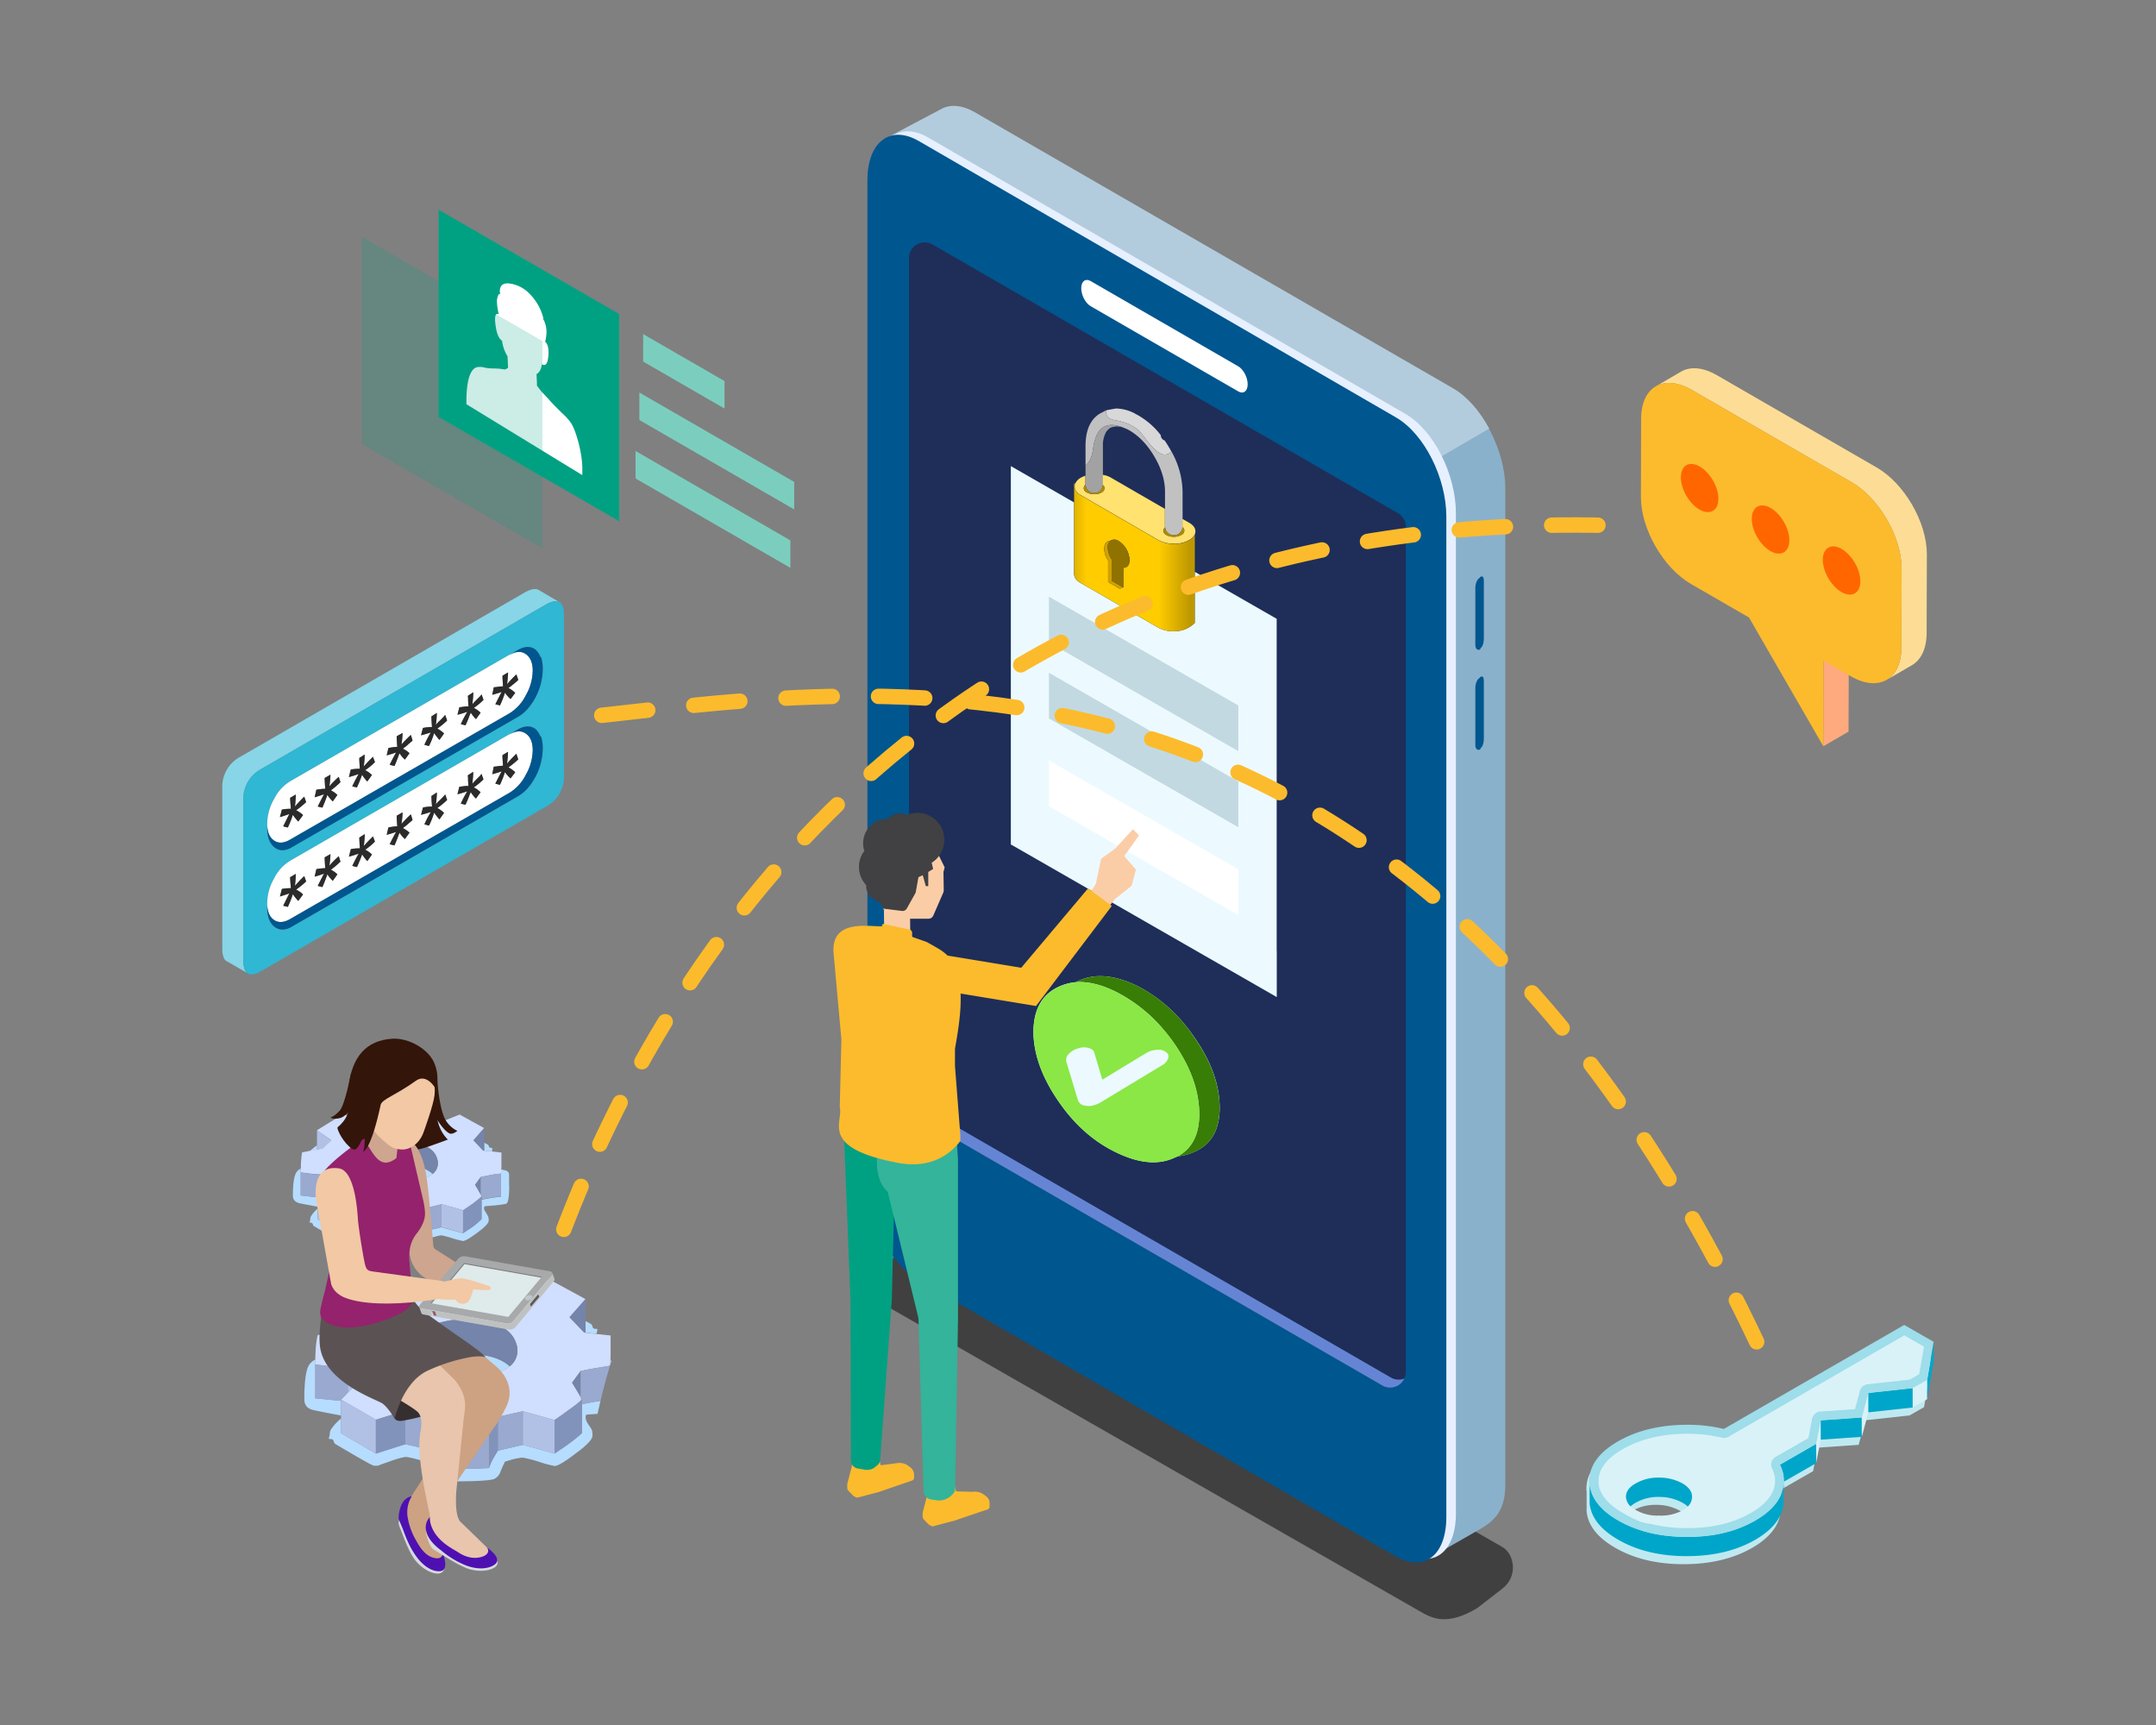 <svg xmlns="http://www.w3.org/2000/svg" xmlns:xlink="http://www.w3.org/1999/xlink" viewBox="0 0 1000 800"><rect x="0" y="0" width="1000" height="800" fill="#808080" stroke="none"/><defs><style>.cls-1{isolation:isolate;}.cls-2{opacity:0.5;mix-blend-mode:multiply;}.cls-12,.cls-3{fill:#00a182;}.cls-4{fill:#8ab1cb;}.cls-5{fill:#b2ccdd;}.cls-6{fill:#e6f0ff;}.cls-41,.cls-7{fill:#00568f;}.cls-8{fill:#1e2e59;}.cls-16,.cls-9{fill:#fff;}.cls-10{fill:#6585d4;}.cls-11{fill:#7bcebe;}.cls-12{opacity:0.2;}.cls-13{fill:#ecfaff;}.cls-13,.cls-14,.cls-15,.cls-16,.cls-17,.cls-18,.cls-19,.cls-20,.cls-21,.cls-22,.cls-23,.cls-24,.cls-25,.cls-31,.cls-32,.cls-33,.cls-34,.cls-35,.cls-39,.cls-40,.cls-41,.cls-42,.cls-43,.cls-44,.cls-45,.cls-46,.cls-47,.cls-48{fill-rule:evenodd;}.cls-14{fill:#387d06;}.cls-15{fill:#8ae745;}.cls-17{fill:#c3d9e1;}.cls-18{fill:#d8d8d8;}.cls-19{fill:#c2c1c1;}.cls-20{fill:#a2a2a2;}.cls-21{fill:#ffe270;}.cls-22{fill:url(#linear-gradient);}.cls-23{fill:#b08c00;}.cls-24{fill:#d1a000;}.cls-25{fill:#8f7200;}.cls-26{fill:#fbcda6;}.cls-27{fill:#fcbb2c;}.cls-28{fill:#55758e;}.cls-29{fill:#33b49b;}.cls-30{fill:#414042;}.cls-31{fill:#bfe9f1;}.cls-32{fill:#0b2f96;}.cls-33{fill:#d9f2f7;}.cls-34{fill:#00a6c9;}.cls-35{fill:#9eddea;}.cls-36{fill:#ffa97e;}.cls-37{fill:#fddd95;}.cls-38{fill:#f60;}.cls-39{fill:#87d5e6;}.cls-40{fill:#2fb7d3;}.cls-42{fill:#2b2b2b;}.cls-43{fill:#b6dcff;}.cls-44{fill:#d0deff;}.cls-45{fill:#7484aa;}.cls-46{fill:#99a9d0;}.cls-47{fill:#8293bb;}.cls-48{fill:#b1c1e6;}.cls-49{fill:#33150a;}.cls-50{fill:#352f2f;}.cls-51{fill:#cca283;}.cls-52{fill:#d4dbdd;}.cls-53{fill:#4f10b2;}.cls-54{fill:#e8c5ac;}.cls-55{fill:#5b5353;}.cls-56{fill:#cea58e;}.cls-57{fill:#95226c;}.cls-58{fill:#f2c8a5;}.cls-59{fill:#7a7a7a;}.cls-60{fill:#868787;}.cls-61{fill:#6d6d6d;}.cls-62{fill:#dfeaea;}.cls-63{fill:#a7a9aa;}.cls-64{fill:#bfc1c1;}.cls-65{fill:#d1d1d1;}.cls-66{fill:#c1c7c8;}.cls-67{fill:#4f4f4f;}.cls-68{fill:#5b5b5b;}.cls-69{fill:#505151;}.cls-70{fill:#5e6060;}.cls-71{fill:#e5e5e5;}.cls-72{fill:#d64355;}.cls-73{fill:none;stroke:#fcbb2c;stroke-linecap:round;stroke-miterlimit:10;stroke-width:7.15px;stroke-dasharray:21.46 21.46;}</style><linearGradient id="linear-gradient" x1="3816.13" y1="258.44" x2="3872.11" y2="258.44" gradientTransform="matrix(-1, 0, 0, 1, 4370.41, 0)" gradientUnits="userSpaceOnUse"><stop offset="0.04" stop-color="#be9800"/><stop offset="0.3" stop-color="#fc0"/><stop offset="0.9" stop-color="#fc0"/><stop offset="1" stop-color="#e0b300"/></linearGradient></defs><title>1. Authentication</title><g class="cls-1"><g id="txt"><path class="cls-2" d="M658.36,747.15,406.8,603.2c-5.68-3.29-4.34-10.61,3-16.27l11.79-9.12c7.33-5.67,18-7.62,23.66-4.33L696.79,717.43c5.69,3.28,7.39,13.64.06,19.31l-11.79,9.12C670.84,754.29,664,750.43,658.36,747.15Z"/><polygon class="cls-3" points="287.2 241.72 203.45 193.37 203.45 97.27 287.2 145.62 287.2 241.72"/><path class="cls-4" d="M664.72,721.61l-212.6-141c-13.3-7.67-24.08-28.27-24.08-46V70.6c0-17.73,10.78-25.88,24.08-18.2l222,128.16c13.3,7.67,24.08,28.27,24.08,46V688.38c0,11.67-4.37,16.53-11.71,20.77Z"/><path class="cls-5" d="M541.76,285.71S427.94,551.89,427.94,534.17L409.25,65l27.9-14.74c4.09-1.93,9.26-1.51,14.87,1.73L674,180.1c6.49,3.75,12.38,10.58,16.71,18.65Z"/><path class="cls-6" d="M651.73,720.11,430.3,592c-13.29-7.67-23.53-28.27-23.53-46v-464c0-17.73,10.5-25.88,23.8-18.2l221.3,128.16c13.3,7.67,23.41,28.27,23.41,46v464C675.28,719.64,665,727.78,651.73,720.11Z"/><path class="cls-7" d="M647.29,721.75,425.86,593.6c-13.29-7.68-23.53-28.27-23.53-46v-464c0-17.73,10.5-25.88,23.8-18.21l221.3,128.16c13.3,7.68,23.41,28.27,23.41,46v464C670.84,721.28,660.59,729.43,647.29,721.75Z"/><path class="cls-7" d="M684.29,272.66v26.5c0,1.85,1.1,2.7,2.49,1.9l-.33-.22c1.38-.8,1.79-3,1.79-4.81v-26.5c0-1.85-.43-2.7-1.81-1.9v.22C685,268.65,684.29,270.81,684.29,272.66Z"/><path class="cls-7" d="M684.29,319.06v26.5c0,1.84,1.1,2.7,2.49,1.9l-.33-.23c1.38-.79,1.79-3,1.79-4.8V315.92c0-1.84-.43-2.7-1.81-1.9v.23C685,315.05,684.29,317.21,684.29,319.06Z"/><path class="cls-8" d="M641.15,642.45,425.26,517.81a7.25,7.25,0,0,1-3.63-6.29V119.66a7.25,7.25,0,0,1,10.88-6.28L648.41,238a7.27,7.27,0,0,1,3.63,6.29V636.17A7.25,7.25,0,0,1,641.15,642.45Z"/><path class="cls-9" d="M574.33,181.52,505.87,142c-2.41-1.39-4.37-5.14-4.37-8.34h0c0-3.21,2-4.69,4.37-3.31l68.46,39.54c2.41,1.38,4.37,5.14,4.37,8.34h0C578.7,181.42,576.74,182.91,574.33,181.52Z"/><path class="cls-10" d="M645.1,638.85,429.2,514.21a7.24,7.24,0,0,1-3.5-5.05l-4.07,2.46a7.25,7.25,0,0,0,3.63,6.29L641.15,642.55a7.26,7.26,0,0,0,10.21-3.23A7.14,7.14,0,0,1,645.1,638.85Z"/><path class="cls-9" d="M270.09,217c0-6.38-2.76-17.17-5.36-21h0a27.18,27.18,0,0,0-4-4.39c-1.34-1.26-3.07-3.05-4.76-4.79L254.34,185h0l-3.4-3.65-1.52-2c-.09-.11-.27-.31-.36-.45s0-.51,0-.73c-.06-1.56-.13-3.12-.2-4.68,1.38-.73,2.21-2.39,2.47-4.58,2.27,1.39,2.77-1.58,3-3.68.15-1.5.32-5.27-1.45-6.7,0-.23.08-.46.12-.66a18.65,18.65,0,0,0,.48-3.95,13,13,0,0,0-.89-4.65,4.38,4.38,0,0,0-.57-1.07,5.51,5.51,0,0,0-.29-1.7,24.78,24.78,0,0,0-6.85-11,15.83,15.83,0,0,0-8.4-4c-2-.28-4.61,0-4.65,3.52a3.82,3.82,0,0,0,.25,1.33c-.38-.19-.67.05-.86.35a6.76,6.76,0,0,0-.71,3.72,29.93,29.93,0,0,0,.66,4.61c0,.25.1.52.14.79-2.17-1.31-1.72,3.22-1.46,5.07.32,2.32,1,5.79,3,7.13a19.88,19.88,0,0,0,.69,3.12,18.52,18.52,0,0,0,1.88,4.15s0,0,0,.06l.21,4.8a4.92,4.92,0,0,1,0,.56c0-.12-.36.15-.45.19l-.94.47v0l-.89-.14v0l-.21,0a13.07,13.07,0,0,0-1.79-.25l-.07,0h0c-.76-.06-1.53-.09-2.28-.1a22,22,0,0,1-4.08-.36,7.77,7.77,0,0,0-3.87-.19c-2.4.82-4.82,4.51-4.72,17.13l53.76,32.88ZM253.83,165.2c0,.2,0,.39-.06.53C253.79,165.56,253.81,165.39,253.83,165.2Z"/><polygon class="cls-11" points="336.06 176.74 298.31 154.94 298.31 167.69 336.06 189.48 336.06 176.74"/><polygon class="cls-11" points="368.36 236.25 296.55 194.79 296.55 182.04 368.36 223.5 368.36 236.25"/><polygon class="cls-11" points="366.59 263.35 294.78 221.89 294.78 209.15 366.59 250.61 366.59 263.35"/><polygon class="cls-12" points="251.57 254.27 167.82 205.92 167.82 109.81 251.57 158.17 251.57 254.27"/><path class="cls-13" d="M554.36,534q11.08-5,11.37-19.63v-1q-.18-15.6-11.54-32A83.32,83.32,0,0,0,547.7,473a68.84,68.84,0,0,0-20.56-15.94Q511.29,449.55,500,455c-.34.17-.71.34-1.1.51a23.82,23.82,0,0,0-8.23,2.29q-11.35,5.43-11.36,21.12.3,13.77,9.28,28.24c.69,1.09,1.41,2.2,2.17,3.31q11.19,16.44,27,24a52.61,52.61,0,0,0,7.55,3q11.11,3.4,19.67-.68.6-.26,1.11-.51A24.23,24.23,0,0,0,554.36,534Z"/><path class="cls-14" d="M498.9,455.49q8.48-.6,18.74,4.49a70.88,70.88,0,0,1,22.14,17.64c1.76,2.08,3.46,4.28,5.08,6.62q11.21,16.45,11.37,32c0,1.28,0,2.51-.13,3.69q-1.05,11.63-10,16.41a24.23,24.23,0,0,0,8.22-2.29q11.08-5,11.37-19.63v-1q-.18-15.6-11.54-32A83.32,83.32,0,0,0,547.7,473a68.84,68.84,0,0,0-20.56-15.94Q511.29,449.55,500,455C499.66,455.15,499.29,455.32,498.9,455.49Z"/><path class="cls-15" d="M545,536.82q-8.55,4.08-19.67.68a52.61,52.61,0,0,1-7.55-3q-15.85-7.56-27-24c-.76-1.11-1.48-2.22-2.17-3.31q-9-14.47-9.28-28.24,0-15.69,11.36-21.12a23.82,23.82,0,0,1,8.23-2.29q8.48-.6,18.74,4.49a70.88,70.88,0,0,1,22.14,17.64c1.76,2.08,3.46,4.28,5.08,6.62q11.21,16.45,11.37,32c0,1.28,0,2.51-.13,3.69q-1.05,11.63-10,16.41Q545.63,536.57,545,536.82Zm-6-42.79a5.63,5.63,0,0,0,2.77-3.13,2.38,2.38,0,0,0-1-3,5.43,5.43,0,0,0-4.14-1,10.12,10.12,0,0,0-5,1.47l-20.34,12.35-3.7-12.43c-.25-1.13-1.16-1.9-2.74-2.3a7.85,7.85,0,0,0-4.66.19,9.48,9.48,0,0,0-4.41,2.52,4,4,0,0,0-1.25,3.47l5.51,18.31a4.42,4.42,0,0,0,2,2,11.15,11.15,0,0,0,4,.41,13.18,13.18,0,0,0,4.24-1.51Z"/><path class="cls-13" d="M592.19,441v21.41L473,394l-4.15-2.37V216.16l18.32,10.52,11,6.32v33.2q.09,2.46,3,4.15l36,20.7a13.67,13.67,0,0,0,7,1.69h1.1a12.66,12.66,0,0,0,6-1.69,16,16,0,0,0,2.88-2.12V265.18l38,21.8V441Z"/><polygon class="cls-13" points="574.38 348.38 574.38 327.18 486.52 276.71 486.52 297.92 574.38 348.38"/><polygon class="cls-16" points="574.38 424.37 574.38 403.16 486.52 352.7 486.52 373.9 574.38 424.37"/><polygon class="cls-13" points="574.38 383.66 574.38 362.46 486.52 312 486.52 333.2 574.38 383.66"/><polygon class="cls-17" points="486.52 276.71 574.38 327.18 574.38 348.38 486.52 297.92 486.52 276.71"/><polygon class="cls-17" points="486.52 312 574.38 362.46 574.38 383.66 486.52 333.2 486.52 312"/><path class="cls-18" d="M513.06,190.3v.42a3.64,3.64,0,0,0,1.1,3.05,7.52,7.52,0,0,0,3,1.11,31.77,31.77,0,0,1,4.75,1.18,20.58,20.58,0,0,1,6.11,3.4c.51.45,2.17,2.51,5,6.19q4.41,5.17,7,5.17a4.21,4.21,0,0,0,3.31-1.44.78.78,0,0,1-.17-.26l-.6-1.1c0-.06,0-.08-.08-.08-.71-1.25-1.45-2.44-2.21-3.57l-.59-.34a2.47,2.47,0,0,1-1.27-2.2A35.47,35.47,0,0,0,528,192.67a1.22,1.22,0,0,1-.43-.25.22.22,0,0,0-.17-.09.29.29,0,0,1-.17-.08.26.26,0,0,1-.17-.09H527a.5.5,0,0,0-.34-.17l-.17-.17a19.79,19.79,0,0,0-8.73-2.37h-.17l-4.24.76A.36.36,0,0,1,513.06,190.3Z"/><path class="cls-19" d="M548.51,240.67V228.12a39.28,39.28,0,0,0-5.17-18.74,4.21,4.21,0,0,1-3.31,1.44q-2.62,0-7-5.17c-2.83-3.68-4.49-5.74-5-6.19a20.58,20.58,0,0,0-6.11-3.4,31.77,31.77,0,0,0-4.75-1.18,7.52,7.52,0,0,1-3-1.11,3.64,3.64,0,0,1-1.1-3.05v-.42a21.44,21.44,0,0,0-2.2,1.18v-.08q-7.38,3.9-7.38,15.52v8.82q3-1.86,3.73-9.33a33.23,33.23,0,0,1,1-3.48q3.22-8.73,13.31-4.41a15.36,15.36,0,0,1,2.38,1.11q6.78,4,11.62,12.29t4.83,16.2v16.11a.81.81,0,0,0,.08.34,3.57,3.57,0,0,0,1.19,2.46,3.84,3.84,0,0,0,2.8,1.19,3.93,3.93,0,0,0,2.88-1.19,4.09,4.09,0,0,0,1.19-2.54v-3.82Z"/><path class="cls-20" d="M521.54,198.52q-10.1-4.32-13.31,4.41a33.23,33.23,0,0,0-1,3.48q-.76,7.47-3.73,9.33V225a3.49,3.49,0,0,0,1.19,2.46,3.82,3.82,0,0,0,2.79,1.19,4,4,0,0,0,2.89-1.19,4.45,4.45,0,0,0,1.19-2.54v-18a12.46,12.46,0,0,1,1.52-6.62,7.35,7.35,0,0,1,1.87-1.86A8.14,8.14,0,0,1,521.54,198.52Z"/><path class="cls-21" d="M554.19,247.8a3.9,3.9,0,0,0,.26-1.36v-.3q-.19-2.19-3-3.77l-3-1.7v3.82a2,2,0,0,1,.85,1.61,2.24,2.24,0,0,1-1.44,2,6.55,6.55,0,0,1-3.4.85,6.69,6.69,0,0,1-3.47-.85,2.23,2.23,0,0,1-1.36-2,2,2,0,0,1,.76-1.53.81.81,0,0,1-.08-.34V236l-24.76-14.33a10.63,10.63,0,0,0-4.07-1.45v4.67a1.94,1.94,0,0,1,.84,1.52,2.42,2.42,0,0,1-1.44,2,5.81,5.81,0,0,1-3.39.76,6.8,6.8,0,0,1-3.39-.76c-1-.57-1.45-1.22-1.45-2a2,2,0,0,1,.77-1.53v-4.24a11,11,0,0,0-2,.85,6,6,0,0,0-2.71,2.8,3.82,3.82,0,0,0-.26,1.36q0,2.37,3,4.07l35.88,20.77a14.66,14.66,0,0,0,7.12,1.62,13.09,13.09,0,0,0,7-1.62A6,6,0,0,0,554.19,247.8Z"/><path class="cls-22" d="M498.22,224.13l.51.26a3.82,3.82,0,0,0-.26,1.36q0,2.37,3,4.07l35.88,20.77a14.66,14.66,0,0,0,7.12,1.62,13.09,13.09,0,0,0,7-1.62,6,6,0,0,0,2.71-2.79v41.13a16,16,0,0,1-2.88,2.12,12.66,12.66,0,0,1-6,1.69h-1.1a13.67,13.67,0,0,1-7-1.69l-36-20.7q-2.88-1.69-3-4.15V224.13ZM521,272.47v-9.15h.09a3.07,3.07,0,0,0,1.35-.34c1-.57,1.45-1.67,1.45-3.31a10.94,10.94,0,0,0-5-8.74,3.62,3.62,0,0,0-3.64-.34.78.78,0,0,1-.26.17,2.26,2.26,0,0,0-1.35.43c-1,.56-1.45,1.64-1.45,3.22a9.08,9.08,0,0,0,1.45,5l.33.51v10l5.43,3.14,1.44-.68Z"/><path class="cls-23" d="M504.67,227.44a3.82,3.82,0,0,0,2.79,1.19,4,4,0,0,0,2.89-1.19,4.45,4.45,0,0,0,1.19-2.54,1.94,1.94,0,0,1,.84,1.52,2.42,2.42,0,0,1-1.44,2,5.81,5.81,0,0,1-3.39.76,6.8,6.8,0,0,1-3.39-.76c-1-.57-1.45-1.22-1.45-2a2,2,0,0,1,.77-1.53A3.49,3.49,0,0,0,504.67,227.44Zm44.69,18.66a2.24,2.24,0,0,1-1.44,2,6.55,6.55,0,0,1-3.4.85,6.69,6.69,0,0,1-3.47-.85,2.23,2.23,0,0,1-1.36-2,2,2,0,0,1,.76-1.53,3.57,3.57,0,0,0,1.19,2.46,3.84,3.84,0,0,0,2.8,1.19,3.93,3.93,0,0,0,2.88-1.19,4.09,4.09,0,0,0,1.19-2.54A2,2,0,0,1,549.36,246.1Z"/><path class="cls-24" d="M515,250.76a2.26,2.26,0,0,0-1.35.43c-1,.56-1.45,1.64-1.45,3.22a9.08,9.08,0,0,0,1.45,5l.33.51v10l5.43,3.14,1.44-.68-5.25-3.05v-9.93c-.12-.22-.23-.42-.34-.59a10,10,0,0,1-1.45-4.92A3.78,3.78,0,0,1,515,250.76Z"/><path class="cls-25" d="M515,250.76a3.78,3.78,0,0,0-1.19,3.14,10,10,0,0,0,1.45,4.92c.11.17.22.37.34.59v9.93l5.25,3.05.17.08v-9.15h.09a3.07,3.07,0,0,0,1.35-.34c1-.57,1.45-1.67,1.45-3.31a10.94,10.94,0,0,0-5-8.74,3.62,3.62,0,0,0-3.64-.34A.78.78,0,0,1,515,250.76Z"/><path class="cls-26" d="M434.15,394.11l4,8.13-.55,2.17.13,8.39a2.93,2.93,0,0,1-.25,1.24l-4.6,10.57a2.46,2.46,0,0,1-2.25,1.47h-8.65l-12-3.95-7-18.35a12.19,12.19,0,0,1,4.34-13.92l3.59-2.6a10.74,10.74,0,0,1,12.17-.32Z"/><path class="cls-27" d="M457.31,693.9l-.9-.69a6.87,6.87,0,0,0-5.25-1.35l-7.7-.2-3.18-11.87-9.95,2.3-.19,11.08-2.11,8c-.12.64-.2,2.82.25,3.29l2,2.1a5,5,0,0,0,2.31,1.34l10.27-2.74L458.1,700c1-.38.88-1.28.88-2.33V697A3.78,3.78,0,0,0,457.31,693.9Z"/><path class="cls-27" d="M422.33,680.59l-.9-.69a6.87,6.87,0,0,0-5.25-1.35l-7.69,1-3.19-13.07-9.95,2.3-.18,11.08-2.12,8c-.11.64-.19,2.82.26,3.29l2,2.1a4.84,4.84,0,0,0,2.3,1.34l10.27-2.74,15.2-5.25c1-.38.89-1.28.89-2.33V684A4.32,4.32,0,0,0,422.33,680.59Z"/><rect class="cls-26" x="410.11" y="422.06" width="12.09" height="19.7" transform="translate(837.55 858.7) rotate(179.3)"/><line class="cls-28" x1="445.3" y1="532.24" x2="444.34" y2="608.67"/><path class="cls-3" d="M394.48,603.18l-3.34-85.37,26.74,7.2-2.69,28.32-.43,3.68-1.11,45.69-5.4,74.4a3.16,3.16,0,0,1-1,2.12l-1,.88a6.05,6.05,0,0,1-5.09,1.5l-3.3-.56a3.84,3.84,0,0,1-3.19-3.76Z"/><path class="cls-29" d="M407.89,529.55l3.1-8.09,32.21-1.29,1.14,17.62v74.26L443,690.73a2.39,2.39,0,0,1-.48,1.4l-.29.38a8.4,8.4,0,0,1-8,3.25l-2.51-.39a4,4,0,0,1-3.35-3.81L426,611.3l-14.25-58.59C406.76,548.48,405.5,539.2,407.89,529.55Z"/><polygon class="cls-27" points="409.19 432.61 423.06 435.6 423.06 432.18 422.45 431.27 409.62 428.42 409.09 429.01 409.19 432.61"/><path class="cls-27" d="M416.45,539.29c-36.85-7-25.1-19-26.95-25.91l.76-31.3-3.69-40.77c-.59-14.78,15.43-11.69,22.61-11.69l20.2,7.07a5.69,5.69,0,0,1,.87.4c6,3.38,6.72,3.84,8.5,5.39,10.47,9,6.4,31.18,4.19,43.94l0,8,2.5,32.15c0,.89,0,1.74,0,2.54C443.28,532.06,434.54,542.76,416.45,539.29Z"/><path class="cls-30" d="M437.92,388a12.43,12.43,0,0,0-17.18-10.05,7.8,7.8,0,0,0-9,1.88,10.64,10.64,0,0,0-1.38,0,11.32,11.32,0,0,0-9.45,14.8,12.29,12.29,0,0,0,.85,15.88,9.42,9.42,0,0,0,0,1.06,8,8,0,0,0,6.4,6.8l1.43,3,8.79,1.09a2.21,2.21,0,0,0,2.21-1.12l4.11-7.35L426,406.8l2-.9,1.42,5.06h1.13v-6.58l2.25-1.37-.65-2.9A12.56,12.56,0,0,0,437.92,388Z"/><polygon class="cls-26" points="503.07 417.91 508.26 409.94 510.72 398.25 517.15 393.64 525.47 384.57 528.3 387.44 521.44 397.02 526.89 403.28 524.87 410.79 517.15 416.94 509.22 426.71 503.07 417.91"/><path class="cls-27" d="M480.53,466.56l-44.48-7.34a8.2,8.2,0,0,1-6.75-9.42h0a8.2,8.2,0,0,1,9.42-6.76l34.95,5.77,31-36.82,11,8.15Z"/><path class="cls-31" d="M780.88,664.42q-18.61.11-31.85,7.74-12.06,7-13.12,16.38a15.78,15.78,0,0,0-.11,1.83,15.45,15.45,0,0,0,.11,1.68V701q1,9.75,13.22,16.79,13.23,7.63,31.75,7.63t31.75-7.53q11.82-6.83,13.18-16.18l.15-10.83,15-8.6,2.13-10.89,19-1.32,3.06-11.4,20.55-2.24,6.72-3.86,3.05-17.61V626l-13.64-7.84-83.64,48.23A73.5,73.5,0,0,0,780.88,664.42ZM779,700.54a12.85,12.85,0,0,1,2.44,1.84,12.92,12.92,0,0,1-2.34,1.73,21.62,21.62,0,0,1-11,2.44A19.86,19.86,0,0,1,757.38,704a13.37,13.37,0,0,1-2.45-1.73,12.9,12.9,0,0,1,2.45-1.73,20.85,20.85,0,0,1,10.78-2.64A22.36,22.36,0,0,1,779,700.54Zm-21.42,7.79-.71-.15a2.92,2.92,0,0,1,.5.05Z"/><path class="cls-32" d="M737.35,688.38v-3.51a16.08,16.08,0,0,0-.11,1.84A15.44,15.44,0,0,0,737.35,688.38Z"/><path class="cls-33" d="M840.53,657.91a3.9,3.9,0,0,1,1.32-2.24h-.05a3.83,3.83,0,0,1,2.39-1l16.13-1.12,2.29-8.54,0-.06a4,4,0,0,1,1.27-2V643a4.19,4.19,0,0,1,2.19-1h0l19.64-2.14,4.38-2.54,2.23-12.82-9.16-5.24-81.6,47.06a3.82,3.82,0,0,1-2.95.41,69.31,69.31,0,0,0-16.39-1.83q-17.42.1-29.81,7.22-10,5.73-11.09,13.28V688a10.79,10.79,0,0,0,.35,2,.75.75,0,0,1,.05.26q2.16,6.39,10.79,11.34c.94.56,1.82,1.07,2.65,1.53s1.44.73,2.08,1l-.15-.05a22.06,22.06,0,0,0,8.5,2.69c1.64.41,3.34.75,5.08,1a2.46,2.46,0,0,1,.41.1,73.59,73.59,0,0,0,11.14.82q17.32.07,29.72-7,8.54-4.9,10.73-11.19c0-.13.07-.25.1-.35a12.69,12.69,0,0,0,.46-3v-.35a11.62,11.62,0,0,0-1.32-5.6v-.05a3.88,3.88,0,0,1-.31-3h-.05a3.91,3.91,0,0,1,1.83-2.39l0-.06L838.8,667Zm1.83,11.7v8.95l2.14-10.88v-9Zm-59.53,29.1a12.47,12.47,0,0,1-2.34,1.73,21.49,21.49,0,0,1-11,2.44,20,20,0,0,1-10.68-2.54,13.77,13.77,0,0,1-2.44-1.73,6.32,6.32,0,0,1-2.14-4.48q0-3.66,4.58-6.2a20.76,20.76,0,0,1,10.78-2.65,22.25,22.25,0,0,1,10.79,2.65c3,1.76,4.48,3.8,4.48,6.1A6.2,6.2,0,0,1,782.83,698.71ZM759,704.66l-.71-.15a2.94,2.94,0,0,1,.51,0A.75.75,0,0,0,759,704.66Zm128.16-51.94,6.72-3.87v-9l-6.72,3.86Zm-23.6,13.63L866.58,655v-9l-3.05,11.4Z"/><path class="cls-34" d="M844.5,667.68l19-1.33v-9l-19,1.32Zm-2.14,1.93-16.79,9.67a15.82,15.82,0,0,1,1.83,7.53v.35l15-8.6Zm-15,17.6a17.36,17.36,0,0,1-.61,4q-2.28,8-12.72,14-13.23,7.63-31.75,7.54a77.45,77.45,0,0,1-12.16-.92,59.39,59.39,0,0,1-12.67-3.41,49.91,49.91,0,0,1-6.91-3.31q-10.43-6-12.67-14a14.9,14.9,0,0,1-.56-2.75v8.91q1,9.74,13.23,16.79,13.21,7.62,31.74,7.63t31.75-7.53q11.83-6.82,13.18-16.18Zm-44.57,11.5a6.2,6.2,0,0,0,2-4.68c0-2.3-1.5-4.34-4.48-6.1a22.25,22.25,0,0,0-10.79-2.65,20.76,20.76,0,0,0-10.78,2.65q-4.58,2.54-4.58,6.2a6.32,6.32,0,0,0,2.14,4.48,12.39,12.39,0,0,1,2.44-1.73,20.86,20.86,0,0,1,10.78-2.65,22.25,22.25,0,0,1,10.79,2.65A12.52,12.52,0,0,1,782.83,698.71ZM896.9,622.29l-3,17.61v9l3-17.6Zm-9.77,21.47L866.58,646v9l20.55-2.24Z"/><path class="cls-35" d="M840.53,657.91,838.8,667l-15.27,8.74,0,.06a3.91,3.91,0,0,0-1.83,2.39h.05a3.88,3.88,0,0,0,.31,3v.05a11.62,11.62,0,0,1,1.32,5.6v.35a12.69,12.69,0,0,1-.46,3c0,.1-.07.22-.1.35q-2.19,6.28-10.73,11.19-12.39,7.11-29.72,7a73.59,73.59,0,0,1-11.14-.82,2.46,2.46,0,0,0-.41-.1c-1.74-.27-3.44-.61-5.08-1a22.06,22.06,0,0,1-8.5-2.69l.15.05c-.64-.29-1.33-.63-2.08-1s-1.71-1-2.65-1.53q-8.62-4.93-10.79-11.34a.75.75,0,0,0-.05-.26,10.79,10.79,0,0,1-.35-2v-2.65q1.11-7.55,11.09-13.28,12.39-7.11,29.81-7.22a69.31,69.31,0,0,1,16.39,1.83,3.82,3.82,0,0,0,2.95-.41l81.6-47.06,9.16,5.24-2.23,12.82-4.38,2.54-19.64,2.14h0a4.19,4.19,0,0,0-2.19,1v-.05a4,4,0,0,0-1.27,2l0,.06-2.29,8.54-16.13,1.12a3.83,3.83,0,0,0-2.39,1h.05A3.9,3.9,0,0,0,840.53,657.91Zm4,.81,19-1.32,3.05-11.4,20.55-2.24,6.72-3.86,3-17.61-13.64-7.83-83.64,48.23a73,73,0,0,0-17.3-1.93q-18.62.11-31.85,7.73-12.06,7-13.12,16.38v3.51a14.9,14.9,0,0,0,.56,2.75q2.25,8,12.67,14a49.91,49.91,0,0,0,6.91,3.31,59.39,59.39,0,0,0,12.67,3.41,77.45,77.45,0,0,0,12.16.92q18.52.09,31.75-7.54,10.44-6,12.72-14a17.36,17.36,0,0,0,.61-4v-.4a15.82,15.82,0,0,0-1.83-7.53l16.79-9.67Z"/><polygon class="cls-36" points="857.52 299.55 857.4 339.29 845.7 346.09 845.81 306.34 857.52 299.55"/><path class="cls-37" d="M779.7,172.36c4.24-2.47,10.13-2.11,16.62,1.64l74.11,42.79c12.91,7.44,23.33,25.5,23.29,40.33l-.1,36.38c0,7.36-2.63,12.55-6.82,15l-11.7,6.8c4.2-2.43,6.8-7.62,6.82-15l.1-36.37c.05-14.84-10.38-32.89-23.28-40.34l-74.12-42.79c-6.49-3.74-12.36-4.09-16.62-1.62Z"/><path class="cls-27" d="M784.62,180.79c-12.9-7.45-23.39-1.47-23.43,13.36l-.1,36.38c0,14.83,10.38,32.89,23.27,40.33l26.86,15.51,34.48,59.72.11-39.75,12.67,7.31c12.9,7.45,23.39,1.47,23.44-13.36l.1-36.37c.05-14.84-10.38-32.89-23.28-40.34Z"/><path class="cls-38" d="M788.35,216.34c4.82,2.78,8.71,9.52,8.69,15s-3.93,7.75-8.74,5-8.69-9.51-8.68-15S783.55,213.57,788.35,216.34Z"/><path class="cls-38" d="M821.26,235.58c4.82,2.78,8.7,9.51,8.68,15s-3.92,7.75-8.74,5-8.7-9.5-8.69-15S816.44,232.8,821.26,235.58Z"/><path class="cls-38" d="M854.2,254.59c4.8,2.78,8.69,9.52,8.67,15s-3.92,7.75-8.72,5-8.71-9.5-8.7-15S849.38,251.82,854.2,254.59Z"/><path class="cls-39" d="M103.1,440.28V365.51a15.75,15.75,0,0,1,8.41-14.58l80.93-46.73,51-29.47c2.8-1.55,4.92-1.93,6.35-1.16l9.61,5.64q-2-1.15-6.21,1.16l-131.91,76.2a15.75,15.75,0,0,0-8.41,14.57v74.23c0,2.93.56,4.86,1.7,5.82l-9.93-5.73Q103.2,444,103.1,440.28Z"/><path class="cls-40" d="M259.52,279.21h-.14c-1.36-.77-3.44-.38-6.21,1.16l-131.91,76.2a15.76,15.76,0,0,0-8.41,14.57v74.23c0,2.92.57,4.87,1.7,5.82a1.26,1.26,0,0,0,.36.27c1.43.84,3.54.44,6.35-1.17l71.22-41.14,60.69-35a15.78,15.78,0,0,0,8.41-14.58V285.29C261.58,282,260.9,280,259.52,279.21Zm-11.09,80.93q-3.41,6.45-8.32,9.22L135.57,429.63c-3.17,1.92-5.91,2-8.23.18s-3.4-4.7-3.4-8.94v-2.06a23.54,23.54,0,0,1,3.22-11.45,19.71,19.71,0,0,1,7.69-8.31l101.51-58.58h.27l3.48-2.15c3.28-1.84,6-1.91,8.32-.18a9.92,9.92,0,0,1,2.24,3.4h.26a17.33,17.33,0,0,1,.81,5.64A28.92,28.92,0,0,1,248.43,360.14Zm0-36.84c-2.27,4.29-5,7.37-8.32,9.21L135.57,392.79c-3.17,1.91-5.91,2-8.23.18s-3.4-4.71-3.4-9v-2a23.49,23.49,0,0,1,3.22-11.45,19.74,19.74,0,0,1,7.69-8.32l101.51-58.58h.27l3.48-2.14c3.28-1.85,6-1.92,8.32-.18a9.86,9.86,0,0,1,2.24,3.39h.26a17.33,17.33,0,0,1,.81,5.64A29,29,0,0,1,248.43,323.3Z"/><path class="cls-16" d="M243.87,340.2c-2-1.43-4.44-1.34-7.24.27h-.27L134.85,399.05a19.71,19.71,0,0,0-7.69,8.31,23.54,23.54,0,0,0-3.22,11.45v1c.18,3.27,1.25,5.58,3.22,6.88s4.65,1.22,7.69-.62l101.33-58.31a20.51,20.51,0,0,0,7.69-8.41,23.49,23.49,0,0,0,3.22-11.45C247.09,344.13,246,341.58,243.87,340.2Zm-103.3,74.59-2.23,3a22.68,22.68,0,0,1-2.51-3.13,48.81,48.81,0,0,1-2.32,5.9l-2.15-.54c1.38-2.8,2.33-4.7,2.86-5.72-1.55.54-3,1-4.38,1.43l.9-3.49a20.91,20.91,0,0,1,4.2-.35c-.23-2.38-.36-4.08-.36-5.1l2.6-1.52c0,1.43-.13,3.27-.36,5.54q1.88-2.22,4.29-4.56l.89,2.51a42,42,0,0,1-4.65,3.75A12.81,12.81,0,0,1,140.57,414.79Zm15.92-9.3-2.14,3a18.58,18.58,0,0,1-2.51-3q-1.34,3.75-2.32,5.9l-2.15-.54c1.43-2.86,2.42-4.77,2.95-5.72a42.63,42.63,0,0,1-4.38,1.43l.8-3.49a30.41,30.41,0,0,1,4.12-.45c-.18-2.32-.27-4-.27-5l2.68-1.52a34.41,34.41,0,0,1-.53,5.36,50.21,50.21,0,0,1,4.38-4.38l.8,2.5a40.36,40.36,0,0,1-4.47,3.76A13.06,13.06,0,0,1,156.49,405.49Zm16-9.22-2.14,3.05a19.61,19.61,0,0,1-2.42-3.13,56.06,56.06,0,0,1-2.41,5.9l-2.15-.54c1.38-2.81,2.38-4.7,3-5.72-1.66.59-3.18,1.07-4.56,1.43l.89-3.49a22,22,0,0,1,4.21-.36c-.18-2.38-.27-4.06-.27-5l2.5-1.61a43.72,43.72,0,0,1-.44,5.55c1.3-1.49,2.73-3,4.29-4.47l.89,2.41a28.21,28.21,0,0,1-4.56,3.76A11.48,11.48,0,0,1,172.5,396.27ZM187,384.11a13.12,13.12,0,0,1,2.95,2.06l-2.15,2.95a.08.08,0,0,1-.08-.09,14.38,14.38,0,0,1-2.42-2.86,2.58,2.58,0,0,1-.27.71c-.77,2.15-1.46,3.89-2.05,5.19l-2.24-.54c1.48-2.91,2.5-4.82,3-5.72-1.56.54-3,1-4.38,1.34l.8-3.4a29.64,29.64,0,0,1,3.67-.53h.45c-.18-2.1-.27-3.63-.27-4.65v-.27l2.68-1.52a34.41,34.41,0,0,1-.53,5.36,62.37,62.37,0,0,1,4.38-4.47l.8,2.6a14.86,14.86,0,0,1-1.52,1.34A26.36,26.36,0,0,1,186.9,384Zm19.94-12.7a36.81,36.81,0,0,1-4.11,3.31.34.34,0,0,1,.18.09A13.24,13.24,0,0,1,206,377l-2.15,3a28.53,28.53,0,0,1-2.41-3.13,2.57,2.57,0,0,0-.36.89,34.27,34.27,0,0,1-2.06,5h-.26l-1.88-.54a49.13,49.13,0,0,1,3-5.72c-1.67.54-3.19,1-4.56,1.34l.89-3.4a20.4,20.4,0,0,1,3.67-.44h.53c-.17-2.2-.26-3.8-.26-4.74v-.18l2.5-1.61a40.16,40.16,0,0,1-.45,5.45V373a12,12,0,0,1,1.88-2l2-2.05a1.43,1.43,0,0,1,.45-.54l.89,2.5Zm15.92-4-2.14,2.95-.36-.36a15.86,15.86,0,0,1-2.06-2.68v.09c-.12.3-.27.62-.45,1a45.36,45.36,0,0,1-2,4.83l-2.15-.54a50.78,50.78,0,0,1,3-5.72c-1.07.36-2.11.68-3.13,1l-1.43.36.89-3.49h.36c1.13-.17,2.11-.3,2.95-.35h.9c-.13-1.61-.18-2.92-.18-3.94a7.28,7.28,0,0,1-.09-1l2.5-1.61a41.37,41.37,0,0,1-.35,4.74,5.14,5.14,0,0,1-.09.8c1.12-1.25,2.36-2.5,3.66-3.75a4,4,0,0,1,.63-.81l.89,2.51a28.66,28.66,0,0,1-4.56,3.75A11.57,11.57,0,0,1,222.85,367.39Zm13-11.45a11.49,11.49,0,0,1,3.13,2.24L236.8,361a15.24,15.24,0,0,1-2.14-2.33c-.13-.18-.27-.39-.45-.62a48.81,48.81,0,0,1-2.32,5.9l-2.15-.54q2.14-4.29,2.95-5.72c-.84.3-1.66.57-2.5.8-.59.18-1.22.36-1.88.54l.71-3.49a9.39,9.39,0,0,1,1.08-.09,22.39,22.39,0,0,1,3.22-.35c-.18-2.38-.27-4-.27-4.92l2.59-1.52c0,1.43-.21,3.25-.45,5.45q1.89-2.22,4.3-4.56l.89,2.59A46.83,46.83,0,0,1,235.82,355.94Z"/><path class="cls-16" d="M243.87,303.35c-2-1.43-4.44-1.34-7.24.27h-.27L134.85,362.2a19.74,19.74,0,0,0-7.69,8.32A23.49,23.49,0,0,0,123.94,382v1c.18,3.27,1.25,5.58,3.22,6.89s4.65,1.21,7.69-.63L236.18,330.9a20.51,20.51,0,0,0,7.69-8.41A23.49,23.49,0,0,0,247.09,311Q247.09,305.42,243.87,303.35Zm-103.3,74.59-2.23,3a22.08,22.08,0,0,1-2.51-3.13,48.15,48.15,0,0,1-2.32,5.9l-2.15-.53c1.38-2.81,2.33-4.71,2.86-5.73-1.55.54-3,1-4.38,1.43l.9-3.48a21.11,21.11,0,0,1,4.2-.36c-.23-2.38-.36-4.08-.36-5.1l2.6-1.52c0,1.43-.13,3.27-.36,5.55a61,61,0,0,1,4.29-4.57L142,372a40.9,40.9,0,0,1-4.65,3.75A12.81,12.81,0,0,1,140.57,377.94Zm15.92-9.3-2.14,3a18.16,18.16,0,0,1-2.51-3q-1.34,3.75-2.32,5.9l-2.15-.53c1.43-2.87,2.42-4.78,2.95-5.73a40.32,40.32,0,0,1-4.38,1.43l.8-3.48a28.83,28.83,0,0,1,4.12-.45c-.18-2.33-.27-4-.27-5l2.68-1.52a34.64,34.64,0,0,1-.53,5.37,50.25,50.25,0,0,1,4.38-4.39l.8,2.51a40.23,40.23,0,0,1-4.47,3.75A13.38,13.38,0,0,1,156.49,368.64Zm16-9.21-2.14,3a19.16,19.16,0,0,1-2.42-3.13,56.06,56.06,0,0,1-2.41,5.9l-2.15-.54c1.38-2.8,2.38-4.7,3-5.72-1.66.59-3.18,1.07-4.56,1.43l.89-3.49a21,21,0,0,1,4.21-.35c-.18-2.38-.27-4.06-.27-5l2.5-1.61a43.72,43.72,0,0,1-.44,5.54c1.3-1.48,2.73-3,4.29-4.47l.89,2.42a28.66,28.66,0,0,1-4.56,3.75A11.57,11.57,0,0,1,172.5,359.43ZM187,347.27a12.67,12.67,0,0,1,2.95,2.05l-2.15,2.95s-.08,0-.08-.09a14.09,14.09,0,0,1-2.42-2.86,2.64,2.64,0,0,1-.27.72c-.77,2.14-1.46,3.88-2.05,5.18l-2.24-.53c1.48-2.92,2.5-4.83,3-5.73-1.56.54-3,1-4.38,1.35l.8-3.4a28.18,28.18,0,0,1,3.67-.54h.45c-.18-2.09-.27-3.63-.27-4.65v-.27l2.68-1.52a34.64,34.64,0,0,1-.53,5.37,60.35,60.35,0,0,1,4.38-4.47l.8,2.59a14.86,14.86,0,0,1-1.52,1.34,26.47,26.47,0,0,1-2.95,2.42Zm19.94-12.7a37.82,37.82,0,0,1-4.11,3.3.34.34,0,0,1,.18.09,13.58,13.58,0,0,1,2.95,2.15l-2.15,3a27.59,27.59,0,0,1-2.41-3.13,2.61,2.61,0,0,0-.36.9,34.08,34.08,0,0,1-2.06,5h-.26l-1.88-.53a49.54,49.54,0,0,1,3-5.73c-1.67.54-3.19,1-4.56,1.34l.89-3.39a19.69,19.69,0,0,1,3.67-.45h.53c-.17-2.2-.26-3.79-.26-4.74v-.18l2.5-1.61a40.29,40.29,0,0,1-.45,5.46v.09a11.66,11.66,0,0,1,1.88-2l2-2.06a1.51,1.51,0,0,1,.45-.54l.89,2.51Zm15.92-4-2.14,2.95-.36-.36a15.86,15.86,0,0,1-2.06-2.68v.09a10.23,10.23,0,0,1-.45,1,43.67,43.67,0,0,1-2,4.83l-2.15-.53a51.21,51.21,0,0,1,3-5.73c-1.07.36-2.11.68-3.13,1l-1.43.36.89-3.49h.36c1.13-.18,2.11-.31,2.95-.36h.9c-.13-1.61-.18-2.92-.18-3.94a7,7,0,0,1-.09-1l2.5-1.61a41.22,41.22,0,0,1-.35,4.74,5.39,5.39,0,0,1-.09.81c1.12-1.26,2.36-2.51,3.66-3.76a4.61,4.61,0,0,1,.63-.81l.89,2.51a28.74,28.74,0,0,1-4.56,3.76A11.26,11.26,0,0,1,222.85,330.54Zm13-11.45a11.72,11.72,0,0,1,3.13,2.24l-2.15,2.86a15.08,15.08,0,0,1-2.14-2.32c-.13-.18-.27-.4-.45-.63a48.81,48.81,0,0,1-2.32,5.9l-2.15-.53q2.14-4.31,2.95-5.73c-.84.31-1.66.57-2.5.81-.59.18-1.22.35-1.88.53l.71-3.48a7.57,7.57,0,0,1,1.08-.09,21.32,21.32,0,0,1,3.22-.36c-.18-2.38-.27-4-.27-4.92l2.59-1.52c0,1.43-.21,3.25-.45,5.45q1.89-2.22,4.3-4.56l.89,2.6A48.12,48.12,0,0,1,235.82,319.09Z"/><path class="cls-41" d="M250.93,304.69h-.26a9.86,9.86,0,0,0-2.24-3.39c-2.27-1.74-5-1.67-8.32.18l-3.48,2.14c2.8-1.61,5.22-1.7,7.24-.27s3.22,3.94,3.22,7.69a23.49,23.49,0,0,1-3.22,11.45,20.51,20.51,0,0,1-7.69,8.41L134.85,389.21c-3,1.84-5.6,2.06-7.69.63s-3-3.62-3.22-6.89V384c0,4.24,1.13,7.21,3.4,9s5.06,1.73,8.23-.18l104.54-60.28c3.28-1.84,6-4.92,8.32-9.21a29,29,0,0,0,3.31-13A17.33,17.33,0,0,0,250.93,304.69Zm0,36.85h-.26a9.92,9.92,0,0,0-2.24-3.4c-2.27-1.73-5-1.66-8.32.18l-3.48,2.15c2.8-1.61,5.22-1.7,7.24-.27s3.22,3.93,3.22,7.69a23.49,23.49,0,0,1-3.22,11.45,20.51,20.51,0,0,1-7.69,8.41L134.85,426.06q-4.56,2.76-7.69.62c-2-1.3-3-3.61-3.22-6.88v1.07c0,4.24,1.13,7.21,3.4,8.94s5.06,1.74,8.23-.18l104.54-60.27q4.92-2.78,8.32-9.22a28.92,28.92,0,0,0,3.31-13A17.33,17.33,0,0,0,250.93,341.54Z"/><path class="cls-42" d="M207.38,334.12l-.89-2.51a1.51,1.51,0,0,0-.45.54l-2,2.06a11.66,11.66,0,0,0-1.88,2v-.09a40.29,40.29,0,0,0,.45-5.46l-2.5,1.61v.18c0,.95.09,2.54.26,4.74h-.53a19.69,19.69,0,0,0-3.67.45l-.89,3.39c1.37-.35,2.89-.8,4.56-1.34a49.54,49.54,0,0,0-3,5.73l1.88.53H199a34.08,34.08,0,0,0,2.06-5,2.61,2.61,0,0,1,.36-.9,27.59,27.59,0,0,0,2.41,3.13l2.15-3A13.58,13.58,0,0,0,203,338a.34.34,0,0,0-.18-.09,37.82,37.82,0,0,0,4.11-3.3Zm16.9-9.57-.89-2.51a4.61,4.61,0,0,0-.63.81c-1.3,1.25-2.54,2.5-3.66,3.76a5.39,5.39,0,0,0,.09-.81,41.22,41.22,0,0,0,.35-4.74l-2.5,1.61a7,7,0,0,0,.09,1c0,1,.05,2.33.18,3.94h-.9c-.84.05-1.82.18-2.95.36h-.36l-.89,3.49,1.43-.36c1-.31,2.06-.63,3.13-1a51.21,51.21,0,0,0-3,5.73l2.15.53a43.67,43.67,0,0,0,2-4.83,10.23,10.23,0,0,0,.45-1v-.09a15.86,15.86,0,0,0,2.06,2.68l.36.36,2.14-2.95a11.26,11.26,0,0,0-3.13-2.23A28.74,28.74,0,0,0,224.28,324.55Zm16.1-9.21-.89-2.6q-2.42,2.34-4.3,4.56c.24-2.2.4-4,.45-5.45l-2.59,1.52c0,.89.09,2.54.27,4.92a21.32,21.32,0,0,0-3.22.36,7.57,7.57,0,0,0-1.08.09l-.71,3.48c.66-.18,1.29-.35,1.88-.53.84-.24,1.66-.5,2.5-.81q-.81,1.42-2.95,5.73l2.15.53a48.81,48.81,0,0,0,2.32-5.9c.18.23.32.45.45.63a15.08,15.08,0,0,0,2.14,2.32l2.15-2.86a11.72,11.72,0,0,0-3.13-2.24A48.12,48.12,0,0,0,240.38,315.34Zm0,36.84-.89-2.59q-2.42,2.34-4.3,4.56c.24-2.2.4-4,.45-5.45l-2.59,1.52c0,.89.09,2.54.27,4.92a22.39,22.39,0,0,0-3.22.35,9.39,9.39,0,0,0-1.08.09l-.71,3.49c.66-.18,1.29-.36,1.88-.54.84-.23,1.66-.5,2.5-.8q-.81,1.42-2.95,5.72l2.15.54a48.81,48.81,0,0,0,2.32-5.9c.18.23.32.44.45.62A15.24,15.24,0,0,0,236.8,361l2.15-2.86a11.49,11.49,0,0,0-3.13-2.24A46.83,46.83,0,0,0,240.38,352.18Zm-53.48-5a26.47,26.47,0,0,0,2.95-2.42,14.86,14.86,0,0,0,1.52-1.34l-.8-2.59a60.35,60.35,0,0,0-4.38,4.47,34.64,34.64,0,0,0,.53-5.37L184,341.45v.27c0,1,.09,2.56.27,4.65h-.45a28.18,28.18,0,0,0-3.67.54l-.8,3.4c1.38-.36,2.82-.81,4.38-1.35-.54.9-1.56,2.81-3,5.73l2.24.53c.59-1.3,1.28-3,2.05-5.18a2.64,2.64,0,0,0,.27-.72,14.09,14.09,0,0,0,2.42,2.86c0,.06,0,.09.08.09l2.15-2.95a12.67,12.67,0,0,0-2.95-2.05Zm-13,6.26L173,351c-1.56,1.49-3,3-4.29,4.47a43.72,43.72,0,0,0,.44-5.54l-2.5,1.61c0,.95.09,2.63.27,5a21,21,0,0,0-4.21.35l-.89,3.49c1.38-.36,2.9-.84,4.56-1.43-.66,1-1.66,2.92-3,5.72l2.15.54a56.06,56.06,0,0,0,2.41-5.9,19.16,19.16,0,0,0,2.42,3.13l2.14-3a11.57,11.57,0,0,0-3.13-2.24A28.66,28.66,0,0,0,173.93,353.44Zm50.35,8-.89-2.51a4,4,0,0,0-.63.81c-1.3,1.25-2.54,2.5-3.66,3.75a5.14,5.14,0,0,0,.09-.8,41.37,41.37,0,0,0,.35-4.74l-2.5,1.61a7.28,7.28,0,0,0,.09,1c0,1,.05,2.33.18,3.94h-.9c-.84.05-1.82.18-2.95.35h-.36l-.89,3.49,1.43-.36c1-.3,2.06-.62,3.13-1a50.78,50.78,0,0,0-3,5.72l2.15.54a45.36,45.36,0,0,0,2-4.83c.18-.36.33-.68.45-1v-.09a15.86,15.86,0,0,0,2.06,2.68l.36.36,2.14-2.95a11.57,11.57,0,0,0-3.13-2.24A28.66,28.66,0,0,0,224.28,361.4ZM142,408.8l-.89-2.51q-2.42,2.34-4.29,4.56c.23-2.27.36-4.11.36-5.54l-2.6,1.52c0,1,.13,2.72.36,5.1a20.91,20.91,0,0,0-4.2.35l-.9,3.49c1.38-.41,2.83-.89,4.38-1.43-.53,1-1.48,2.92-2.86,5.72l2.15.54a48.81,48.81,0,0,0,2.32-5.9,22.68,22.68,0,0,0,2.51,3.13l2.23-3a12.81,12.81,0,0,0-3.22-2.24A42,42,0,0,0,142,408.8Zm15.92-9.22-.8-2.5a50.21,50.21,0,0,0-4.38,4.38,34.41,34.41,0,0,0,.53-5.36l-2.68,1.52c0,1,.09,2.68.27,5a30.41,30.41,0,0,0-4.12.45l-.8,3.49a42.63,42.63,0,0,0,4.38-1.43c-.53.95-1.52,2.86-2.95,5.72l2.15.54q1-2.14,2.32-5.9a18.58,18.58,0,0,0,2.51,3l2.14-3a13.06,13.06,0,0,0-3-2.15A40.36,40.36,0,0,0,157.92,399.58ZM142,372l-.89-2.51a61,61,0,0,0-4.29,4.57c.23-2.28.36-4.12.36-5.55l-2.6,1.52c0,1,.13,2.72.36,5.1a21.11,21.11,0,0,0-4.2.36l-.9,3.48c1.38-.41,2.83-.89,4.38-1.43-.53,1-1.48,2.92-2.86,5.73l2.15.53a48.15,48.15,0,0,0,2.32-5.9,22.08,22.08,0,0,0,2.51,3.13l2.23-3a12.81,12.81,0,0,0-3.22-2.24A40.9,40.9,0,0,0,142,372Zm15.92-9.21-.8-2.51a50.25,50.25,0,0,0-4.38,4.39,34.64,34.64,0,0,0,.53-5.37l-2.68,1.52c0,1,.09,2.68.27,5a28.83,28.83,0,0,0-4.12.45l-.8,3.48a40.32,40.32,0,0,0,4.38-1.43c-.53,1-1.52,2.86-2.95,5.73l2.15.53q1-2.15,2.32-5.9a18.16,18.16,0,0,0,2.51,3l2.14-3a13.38,13.38,0,0,0-3-2.15A40.23,40.23,0,0,0,157.92,362.74Zm16,27.54-.89-2.41c-1.56,1.48-3,3-4.29,4.47a43.72,43.72,0,0,0,.44-5.55l-2.5,1.61c0,1,.09,2.63.27,5a22,22,0,0,0-4.21.36l-.89,3.49c1.38-.36,2.9-.84,4.56-1.43-.66,1-1.66,2.91-3,5.72l2.15.54a56.06,56.06,0,0,0,2.41-5.9,19.61,19.61,0,0,0,2.42,3.13l2.14-3.05a11.48,11.48,0,0,0-3.13-2.23A28.21,28.21,0,0,0,173.93,390.28ZM207.38,371l-.89-2.5a1.43,1.43,0,0,0-.45.54l-2,2.05a12,12,0,0,0-1.88,2v-.09a40.16,40.16,0,0,0,.45-5.45l-2.5,1.61v.18c0,.94.09,2.54.26,4.74h-.53a20.4,20.4,0,0,0-3.67.44l-.89,3.4c1.37-.36,2.89-.8,4.56-1.34a49.13,49.13,0,0,0-3,5.72l1.88.54H199a34.27,34.27,0,0,0,2.06-5,2.57,2.57,0,0,1,.36-.89A28.53,28.53,0,0,0,203.8,380l2.15-3a13.24,13.24,0,0,0-2.95-2.15.34.34,0,0,0-.18-.09,36.81,36.81,0,0,0,4.11-3.31ZM186.9,384a26.36,26.36,0,0,0,2.95-2.41,14.86,14.86,0,0,0,1.52-1.34l-.8-2.6a62.37,62.37,0,0,0-4.38,4.47,34.41,34.41,0,0,0,.53-5.36L184,378.3v.27c0,1,.09,2.55.27,4.65h-.45a29.64,29.64,0,0,0-3.67.53l-.8,3.4c1.38-.36,2.82-.8,4.38-1.34-.54.9-1.56,2.81-3,5.72l2.24.54c.59-1.3,1.28-3,2.05-5.19a2.58,2.58,0,0,0,.27-.71,14.38,14.38,0,0,0,2.42,2.86.08.08,0,0,0,.08.09l2.15-2.95a13.12,13.12,0,0,0-2.95-2.06Z"/><path class="cls-43" d="M158.17,649.69v6.76c-6.34-1.14-10.46-2-12.36-2.4q-4.67-.87-4.66-5.09,0-12.8,2.33-16.14a8.52,8.52,0,0,1,2.76-2.33v18q7.27.72,11.93,1.16v-.58l1.31.73A5.24,5.24,0,0,1,158.17,649.69ZM283.6,631.07l-.51,1.53c0-.55.06-1.08.07-1.6Zm-9.38-17a3.56,3.56,0,0,1,.73,1.6,1.16,1.16,0,0,0,1.16.58c.68,0,1,.15,1,.44s-.24.87-.44,1.74v.15L271.6,618v-5.31Zm-117.94,1.31,1.16-.88v2.62L153,618ZM188,669.76l12.22,2.76,2.91,8.73q17.14,0,23.84-.44v-.07q.08-1.77,3.93-7.93l11.64-2.76,14.68,4.07q4.51-3.06,6.55-4.51a72.92,72.92,0,0,0,6.11-4.94V651.29c2.54-.6,5.42-1.14,8.65-1.6q-.72,3-1.38,6l-4.95.37a.46.46,0,0,0-.29.14,2,2,0,0,0-.29,1.31,6.31,6.31,0,0,0,1.17,2.91c1,1.45,1.5,2.28,1.6,2.47l.29.88a15.27,15.27,0,0,1,.14,2q0,2.63-8,8.44-7.41,5.67-9.6,5.67a54.26,54.26,0,0,1-7.41-2,58.1,58.1,0,0,0-7.42-1.89,29.93,29.93,0,0,0-4.8.87l-3.34,1a46.34,46.34,0,0,0-2.33,5.24,5.61,5.61,0,0,1-2.62,2.76q-2.61,1.17-20.5,1.16-7.86,0-8.87-.87-.15-.13-3.64-8.58c-4.36-1.26-7.13-1.89-8.29-1.89a38,38,0,0,0-6.69,1.89l-5.38,1.89c.1.2-.44.29-1.6.29h-1l-.58-.29q-1.17-.29-17.16-9.74a2.08,2.08,0,0,1-.87-1.46,1.24,1.24,0,0,0-1.31-.87c-.68,0-1-.14-.88-.44a11.59,11.59,0,0,0,.44-1.88,4.51,4.51,0,0,1,.44-2,24.07,24.07,0,0,1,4.8-5.24v6.84l16.14,9.45Zm36.56-136.11v-3.71l1.75.94a3.47,3.47,0,0,1,.58,1c.1.29.39.44.87.44s.68.1.58.29a8.1,8.1,0,0,1-.14,1.16V534Zm-77.08,26c-4.35-.79-7.16-1.33-8.43-1.6q-3.19-.74-3.2-3.49,0-8.73,1.75-11.05a5.4,5.4,0,0,1,1.88-1.6v12.5c3.21.39,5.87.68,8,.87v-.43l.88.43h-.88ZM167.68,569l8.43,1.74,1.89,6q11.64,0,16.15-.29c.1-.77,1-2.57,2.76-5.38l7.85-1.89,10,2.76c2-1.35,3.54-2.37,4.51-3a46.1,46.1,0,0,0,4.07-3.49v-9a80.83,80.83,0,0,1,9-1.45V544.26c0-.64.06-1.26.08-1.89.51.11,1,.2,1.52.29q2.19.44,2.19,2.19v4.65a29.22,29.22,0,0,1-.29,6.25c-.2,1.46-.54,2.28-1,2.47-1.07.39-4.36.78-9.89,1.17l-.15.14c-.19.1-.29.39-.29.87a3.5,3.5,0,0,0,.88,1.9,19.48,19.48,0,0,0,1,1.74l.15.58a8,8,0,0,1,.14,1.46q0,1.74-5.38,5.67-5.09,3.78-6.54,3.78a40.65,40.65,0,0,1-5.09-1.31,37.81,37.81,0,0,0-5-1.31,15.93,15.93,0,0,0-3.2.73l-2.47.58c-.48,1.07-1,2.28-1.45,3.64a3.67,3.67,0,0,1-1.89,1.74q-1.75.87-13.82.88c-3.59,0-5.62-.2-6.11-.59-.09-.09-.92-2.08-2.47-6a30.73,30.73,0,0,0-5.53-1.16,21.72,21.72,0,0,0-4.65,1.31l-3.63,1.31c.09.09-.25.14-1,.14h-.73a1,1,0,0,0-.44-.14q-.72-.3-11.63-6.7c-.29-.09-.49-.43-.58-1a1,1,0,0,0-.88-.59c-.48,0-.67-.09-.58-.29a6.18,6.18,0,0,0,.3-1.31,2.89,2.89,0,0,1,.28-1.3,13.6,13.6,0,0,1,3.2-3.64v4.94l11.06,6.4Zm55.26-15c.19.29.34.53.44.72a.43.43,0,0,0-.15.3ZM143.1,533.94c-.1-.1.1-.15.58-.15l2.48-2q.43-.35.87-.66v2.11Zm52.65,11.78a21.68,21.68,0,0,0-9.17-1.75,22,22,0,0,0-9.3,1.75,12.44,12.44,0,0,0-1.38.72,1.35,1.35,0,0,1-.37-.14,12.5,12.5,0,0,1-3.05-1.89,14.2,14.2,0,0,1,3.92-2.47,29,29,0,0,1,7.86-1.61,25,25,0,0,1,8.14.44,15.21,15.21,0,0,1,8.29,3.64,16.19,16.19,0,0,1-3.2,1.89l-.29.14C196.77,546.2,196.28,546,195.75,545.72Zm36.15,90.73-.8.44a14.74,14.74,0,0,0-1.82-1,37.1,37.1,0,0,0-27.34,0,14.74,14.74,0,0,0-1.82,1l-.8-.44a22.47,22.47,0,0,1-4.36-2.76,23.85,23.85,0,0,1,5.82-3.63,39.23,39.23,0,0,1,11.49-2.48,34.51,34.51,0,0,1,11.92.88q8.15,1.31,12.22,5.23A27.31,27.31,0,0,1,231.9,636.45Zm37.38,11.35.58,1.16a1.45,1.45,0,0,0-.29.44Z"/><path class="cls-44" d="M283.09,632.6c-.07.26-.14.53-.22.8q-2.78.45-5.16.87-4.8.74-8.43,1.6l-3.93,5.38q1.89,3.06,3.93,6.55l.29,1.6a55.11,55.11,0,0,1-5.82,4.51q-2,1.59-6.55,4.65l-14.68-4.07-11.64,2.62c-2.62,4.17-3.93,6.83-3.93,8q-6.67.57-23.84.58l-2.91-8.88L188,654.2l-13.67,4.22-14.83-8.58-1.31-.73,3.34-3.49,4.51-4.51-4.51-6.69c-2-.2-4.8-.44-8.29-.73q-3-.44-7-.87v-2.33q.15-7.89,1.16-11.34L153,618l4.44-.88,3.93-.72,5.67-5.68-9.6-6.69q9.88-6.24,18.32-11l10.47,4.95,14.11-3.35.87-7.27q11.49-.74,25-.87l3.63,8.29,14.26,2.76,10.61-4.22,16.87,9.17-7.41,8.43,6.68,7,.73.15,5.09.58,6.55.72v6.26c0,1.71,0,3.53-.08,5.45C283.15,631.52,283.13,632.05,283.09,632.6Zm-123.7-116,7.27,3.49,9.45-2.33.59-4.94q7.85-.58,17-.58l2.62,5.67,9.6,1.89,7.27-2.91,11.34,6.26-4.94,5.67L224,533.5h.15v.15h.43l3.64.36,4.36.51v4.22c0,1.17,0,2.38-.07,3.63,0,.63,0,1.25-.08,1.89-1.26.1-2.47.24-3.63.44-2.13.39-4.07.77-5.82,1.16l-2.61,3.64q1.3,2,2.61,4.51l.29,1q-1.46,1.31-3.92,3.19c-1,.68-2.48,1.7-4.51,3.06l-10-2.77-7.85,1.89q-2.61,4.23-2.76,5.38-4.52.3-16.15.3l-1.89-6-8.43-1.75-9.16,2.91-10.18-6-.88-.43,2.33-2.33,3.06-3.2-3.06-4.5q-2.17-.15-5.67-.44c-1.45-.2-3-.39-4.66-.58v-1.89a43.4,43.4,0,0,1,.59-7.42l3-.58,3.93-.73,2.61-.58,3.93-3.78L147,524.19Q153.72,520,159.39,516.63Zm43.34,20.65q-1.75-5.67-10.33-7.13a25,25,0,0,0-8.14-.43,29,29,0,0,0-7.86,1.6q-6,2.61-6.54,7.27a6.89,6.89,0,0,0,2.62,5.82,12.5,12.5,0,0,0,3.05,1.89,1.35,1.35,0,0,0,.37.14,21.59,21.59,0,0,0,10.54,2.33,22.81,22.81,0,0,0,10.76-2.33l.29-.14a16.19,16.19,0,0,0,3.2-1.89A6.3,6.3,0,0,0,202.73,537.28Zm29.17,99.17a27.31,27.31,0,0,0,4.51-2.76,9.24,9.24,0,0,0,3.05-10.47q-2.61-8.43-15.27-10.47a37,37,0,0,0-11.92-.73,39.23,39.23,0,0,0-11.49,2.47q-8.88,3.79-9.6,10.77a9.93,9.93,0,0,0,3.78,8.43,22.47,22.47,0,0,0,4.36,2.76l.8.44a33.69,33.69,0,0,0,15.35,3.2,34.93,34.93,0,0,0,15.63-3.2Z"/><path class="cls-45" d="M270.87,617.84l-6.68-7,7.41-8.43V618Zm-46.33-84.19h-.43v-.15H224l-4.36-4.65,4.94-5.67v10.47Zm-4.21,15.85,2.61-3.64V554Q221.64,551.54,220.33,549.5Zm-50.47-10.91q.58-4.65,6.54-7.27a29,29,0,0,1,7.86-1.6,25,25,0,0,1,8.14.43q8.58,1.47,10.33,7.13a6.3,6.3,0,0,1-2,7.13,15.21,15.21,0,0,0-8.29-3.64,25,25,0,0,0-8.14-.44,29,29,0,0,0-7.86,1.61,14.2,14.2,0,0,0-3.92,2.47A6.89,6.89,0,0,1,169.86,538.59Zm54.33,89.87a34.51,34.51,0,0,0-11.92-.88,39.23,39.23,0,0,0-11.49,2.48,23.85,23.85,0,0,0-5.82,3.63,9.93,9.93,0,0,1-3.78-8.43q.72-7,9.6-10.77A39.23,39.23,0,0,1,212.27,612a37,37,0,0,1,11.92.73q12.66,2,15.27,10.47a9.24,9.24,0,0,1-3.05,10.47Q232.33,629.76,224.19,628.46Zm41.16,12.79,3.93-5.38V647.8Q267.24,644.31,265.35,641.25Z"/><path class="cls-46" d="M228.76,544.7c1.16-.2,2.37-.34,3.63-.44v10.62a80.83,80.83,0,0,0-9,1.45v-1.6c-.1-.19-.25-.43-.44-.72v-8.15C224.69,545.47,226.63,545.09,228.76,544.7Zm-31.85,15.7,7.85-1.89v10.62L196.91,571ZM178,566.08q11.64,0,16.15-.3V576.4q-4.52.3-16.15.29Zm-10.32-7.71,8.43,1.75v10.61L167.68,569Zm-20.22-3.49v.43c-2.13-.19-4.79-.48-8-.87V543.83c1.65.19,3.21.38,4.66.58q3.49.29,5.67.44v7.7Zm130.25,79.39q2.39-.42,5.16-.87-2.37,8.08-4.36,16.29c-3.23.46-6.11,1-8.65,1.6V649l-.58-1.16V635.87Q272.91,635,277.71,634.27Zm-46.83,38.54v-15.7l11.64-2.62v15.56Zm-3.93-7.7v15.7q-6.67.44-23.84.44V665.69Q220.26,665.69,227,665.11Zm-26.75-8.3v15.71L188,669.76V654.2Zm-42-7.7v.58q-4.65-.44-11.93-1.16V632.82q3.93.43,7,.87c3.49.29,6.26.53,8.29.73v11.2Z"/><path class="cls-47" d="M219.31,558.22q2.46-1.89,3.92-3.19a.43.43,0,0,1,.15-.3v10.62a46.1,46.1,0,0,1-4.07,3.49c-1,.68-2.48,1.7-4.51,3V561.28C216.83,559.92,218.34,558.9,219.31,558.22Zm-22.4,2.18V571c-1.74,2.81-2.66,4.61-2.76,5.38V565.78Q194.3,564.63,196.91,560.4Zm-38.39,11.49V561.28l9.16-2.91V569Zm111.34,79.4v13.38a72.92,72.92,0,0,1-6.11,4.94q-2,1.46-6.55,4.51V658.56q4.51-3.06,6.55-4.65a55.11,55.11,0,0,0,5.82-4.51,1.45,1.45,0,0,1,.29-.44ZM227,680.74V665.11c0-1.17,1.31-3.83,3.93-8v15.7Q227,679,227,680.74ZM188,654.2v15.56l-13.67,4.36v-15.7Z"/><path class="cls-48" d="M157.44,604l9.6,6.69-5.67,5.68-3.93.72V604Zm.73,52.43v-6.76a5.24,5.24,0,0,0,1.31.15l14.83,8.58v15.7l-16.14-9.45v-8.22Zm46.59-97.94,10,2.77v10.61l-10-2.76Zm-28.65,1.61,1.89,6v10.61l-1.89-6Zm-28.65,5.37V555.31h.88l10.18,6v10.61Zm5.39-16.14-3.06,3.2v-7.7Zm.72-20.5-3.93,3.78-2.61.58v-9ZM257.2,658.56v15.56l-14.68-4.07V654.49Zm-57,14V656.81l2.91,8.88v15.56ZM166,641.11l-4.51,4.51v-11.2Z"/><path class="cls-49" d="M202.74,498.8s.44,13,3.49,19.82a12.77,12.77,0,0,0,5.92,5.85s-2.29,1.85-3.65,1.18c-6.68-3.3-16.38-28.17-16.38-28.17Z"/><path class="cls-49" d="M201.39,498.19s.68,11.58,1.33,19.69a17.45,17.45,0,0,0,5,10.62s-7.87,3-11.75,4.1c-11.95,3.44-33.66-5.19-33.66-5.19l34.56-26Z"/><path class="cls-50" d="M213.86,641.61s-9,10.65-11.47,12.62-11.33,3.88-13.62,4.28c-2.51.43-4.93,1.42-6.34-1.69-1.88-4.2,8.95-31.06,8.95-31.06l22.48,1.33Z"/><path class="cls-51" d="M205.18,719.6c-.06-.11-1.66-10.08-2-12.18-.83-6.09,4.49-14.06,4.49-14.06L229.15,662c1.54-1.72,5.26-8.35,6.26-11,3.48-9.08-3.53-15.83-5.13-17.16l-11-9.4-38.89-11.43c-9.87,3.72,20,14.46,17.66,18.76-.12.23,10.2,21.53,12.66,26.85.3.67.53,3.39.11,4-2.63,3.6-13.54,21.56-18.29,28.62l-3.69,5.92c-.87,1.58-.85,2.35-.77,4.8.08,2.74,4.65,13.81,4.65,13.81s2.68,7.48,8.92,8.23c3.24.4,4.24-1.83,3.66-4A3.86,3.86,0,0,0,205.18,719.6Z"/><path class="cls-52" d="M203.31,729.78c2.62-.12,3.13-3,3.15-3.32.11-2.88-1.9-3.52-1.9-3.52.28,1.86-10.94-1.31-6.32.17,2.86.92-4.41-4.7-6.48-8-1.47-2.37-2.15-6.25-2.78-8.3-1.92-6.31-.2-9.94-.2-9.94a17.21,17.21,0,0,0-2.26,3.29c-1.72,3.13-.71,4.41-.71,4.41s-1.75.49-.39,3.76c1.49,3.59,3.64,10.19,6.67,14.58C194.6,726.52,199.53,729.94,203.31,729.78Z"/><path class="cls-53" d="M203.73,728.68c2.88-.12,3.53-2.13,2-7.44l-.45-1.37c.28,1.87-1,3.69-4.84,2.37-3.06-1.08-5.29-3.83-7.54-8A31.52,31.52,0,0,1,189.14,704,14.18,14.18,0,0,1,191,693.91s-3.36.24-5,4.49a16,16,0,0,0-1.11,6l1.76,4.24c1.26,3.17,2.81,8.22,6.54,13.32S201,728.8,203.73,728.68Z"/><path class="cls-54" d="M225.48,717.31c-.09-.08-10.25-10-11.8-11.43-3.13-3-2-14.69-2-14.69l3.52-34.46c.44-3,2.16-9.2-4.5-17L186.26,616s-18.42-6.91-24,1.76c-5.72,8.85-11.65,9-6.34,15.08.16.19,33.65,17.9,37.83,22,2.9,2.86,1.18,9.41,1.08,10.14-1.74,12.44,4.52,36.44,4.55,37.93v.62l.07,4.2c.15,1.81.6,2.43,2,4.43,1.59,2.23,11.54,8.9,11.54,8.9s6.4,4.72,12,1.87c2.9-1.46,2.5-3.87.8-5.35A3.39,3.39,0,0,0,225.48,717.31Z"/><path class="cls-52" d="M229.6,726.8c2.1-1.53.94-4.21.77-4.5-1.51-2.45-3.54-1.87-3.54-1.87,1.27,1.38-9.82,5-5.15,3.65,2.87-.82-6.29-1.46-9.87-3.1-2.53-1.14-5.24-4-6.91-5.34-5.11-4.18-5.72-8.14-5.72-8.14s-1.8-.4-1.59,2a16.37,16.37,0,0,0,1.08,5.17s1,3.08,2.7,4.1c4.1,2.48,10.1,6.55,15.06,8.51C220.54,728.92,226.54,729,229.6,726.8Z"/><path class="cls-53" d="M229.34,725.66c2.32-1.71,1.74-3.72-2.49-7.27-.18-.17-1.14-.91-1.14-.91,1.27,1.4,1.17,3.65-2.7,4.66-3.16.8-6.65.25-10.31-2.12-2.33-1.51-5.91-3.14-9.2-6.73-4.64-5.09-4.12-9.75-4.12-9.75a7,7,0,0,0-1.63,6.8c1.14,4.79,6.74,8.57,6.74,8.57a41.59,41.59,0,0,0,11.86,7.17C222.43,728.29,227.13,727.28,229.34,725.66Z"/><path class="cls-55" d="M196.39,608c3.32,2.8,19.49,14,19.84,14.23,8.41,5.88,9,7.25,9,7.25,0-.17-3.1-1-8.61.2a81.16,81.16,0,0,0-18.41,6.07c-11.44,5.43-15.13,22.15-15.13,22.15s-3.28-5.41-5.8-7.07c-3.05-2-27.4-10-28.93-27-.44-4.73.14-10.58,1.56-19.74,0,0,7.82,11.12,26.56,6.81,14.15-3.26,14.8-9.56,14.8-9.56C191.24,602.16,192.77,605,196.39,608Z"/><path class="cls-56" d="M229.24,596.7l-9.11,5.7c-16.45-6.17-17.95-6.6-23.75-10.25a15.82,15.82,0,0,1-5.95-8.4l-7.92-34.48c-3.74-5.77-5.27-20.48,2-21.45,11.18-1.5,13.15,16.25,13.85,22,.83,7,2.24,23.38,2.62,27.87a2.38,2.38,0,0,0,1.12,1.8Z"/><path class="cls-57" d="M189.83,528.9,196.14,556s1.38,5.39.87,8.4c-.71,4.23-3.88,7.81-4.09,8.12-2.32,3.14-3.64,7.21-2.91,13.88l1.35,16.27s.9,4.41-10.81,8.81c-25.78,9.73-31.63-.52-31.63-.52a6.85,6.85,0,0,1-.33-3.54c.76-3.65,1.36-6.06,2.14-8.79l3.08-13.85a21.93,21.93,0,0,0,1-6.16l-3.66-17.82s-5.09-12.33-.76-17.69c4.15-5.16,14.85-13.12,18.9-15.21a24.66,24.66,0,0,1,5.9-1.8S184.68,524.91,189.83,528.9Z"/><path class="cls-56" d="M183.86,537.11c-7.37,5.72-10.38-1.53-14-7.11l1.33-19.48,15.34,3Z"/><path class="cls-58" d="M193.23,497.72c7.58-.29,8.91,4.66,8.31,10.23-.5,4.59-4.88,16.6-4.88,16.6-1.94,6-6.67,8.8-10.54,8.55-2.54-.17-4.59-.76-7.49-3.41-1.89-1.74-4.12-3.41-5.41-5.81,0-.08-1.05-9.76-.75-12.85C173,505.19,180.7,498.21,193.23,497.72Z"/><path class="cls-49" d="M162.91,497.36s-2.91,15.11-5.33,17.7c-2.89,3.09-4.3,3.17-4.3,3.17s1.12,1.1,4.41.3c3.88-.93,9.8-9.91,9.8-9.91Z"/><path class="cls-49" d="M168.92,524.78s-1.41,6.64-4.08,8.25c-.47.29-1.62,0-2.81-1.23-4.11-3.8-5.81-8.68-5.5-8.94,8.49-7,4.76-15.09,5.16-18.87,1.5-13.83,8.17-21.55,20.34-22.27,7.55-.43,16.56,4.74,19.32,11.1,3,7,.73,12.7.63,12.08,0-.33-4.14-7.26-9.11-3.66-9.08,6.58-15.74,8.52-16.31,11.15-4.14,19.12-7.33,21.46-8.17,21.79C169.74,531,168.92,524.78,168.92,524.78Z"/><path class="cls-59" d="M251.91,591.57c-.3.18-37.3-7.29-37.3-7.29l-16.26,20.24,3.12.64,14.36-17.69L250,594.92Z"/><path class="cls-60" d="M204.83,594.82a.85.85,0,1,0,.5-1.09A.84.84,0,0,0,204.83,594.82Z"/><path class="cls-61" d="M205,594.77a.33.33,0,0,0,.21.58,1.17,1.17,0,0,0,1-.37c.22-.26.13-.52-.2-.58A1.17,1.17,0,0,0,205,594.77Z"/><polygon class="cls-62" points="199.91 604.85 235.93 611.21 251.45 592.61 215.43 586.25 199.91 604.85"/><path class="cls-63" d="M212.56,583.74a3.63,3.63,0,0,1,3.08-1.13l39.56,7c1,.19,1.32,1,.64,1.79l-17.77,21.3A3.63,3.63,0,0,1,235,613.8l-39.56-7c-1-.18-1.32-1-.64-1.79Zm23.19,27,15.52-18.6-36-6.35-15.52,18.59,36,6.36Zm10.64-8.79c.43-.52.25-1-.4-1.14a2.31,2.31,0,0,0-2,.72c-.43.51-.24,1,.42,1.14a2.3,2.3,0,0,0,1.95-.72ZM205,594.54a.33.33,0,0,0,.21.59,1.18,1.18,0,0,0,1-.37c.22-.26.13-.53-.21-.58a1.18,1.18,0,0,0-1,.36Z"/><path class="cls-64" d="M256.15,590.25a1.13,1.13,0,0,1-.31,1.13l-17.77,21.3A3.63,3.63,0,0,1,235,613.8l-39.56-7a1.13,1.13,0,0,1-1-.66c.34,1,.69,1.89,1,2.83a1.16,1.16,0,0,0,1,.65l39.56,7a3.63,3.63,0,0,0,3.08-1.13l17.77-21.29a1.16,1.16,0,0,0,.31-1.14Z"/><g class="cls-1"><g class="cls-1"><path class="cls-65" d="M243.56,602.31l.07.18a.83.83,0,0,0,.69.48,2.65,2.65,0,0,0,2.27-.83.85.85,0,0,0,.23-.83l-.06-.18a.86.86,0,0,1-.23.83,2.63,2.63,0,0,1-2.27.83.83.83,0,0,1-.7-.48Z"/></g><path class="cls-66" d="M243.79,601.48c-.49.59-.28,1.18.47,1.31a2.63,2.63,0,0,0,2.27-.83c.49-.59.28-1.18-.48-1.31A2.68,2.68,0,0,0,243.79,601.48Z"/></g><polygon class="cls-67" points="250.07 601.35 249.63 600.33 245.88 604.82 246.3 605.85 250.07 601.35"/><polygon class="cls-68" points="250.07 601.35 249.05 601.05 245.88 604.82 246.3 605.85 250.07 601.35"/><path class="cls-69" d="M200.32,608.09l1.33.25a.11.11,0,0,1,.08.07l.57,1.69s0,.06-.05,0L201,610Z"/><path class="cls-70" d="M201.73,608.41a.11.11,0,0,0-.08-.07l-1.23-.23.65,1.79,1.22.19Z"/><path class="cls-63" d="M200.52,608.16c-.06,0-.1,0-.12,0l-.33.39a.13.13,0,0,1,.12,0,.41.41,0,0,1,.26.22l.53,1.47s0,.09,0,.11l.33-.4s0-.07,0-.12l-.53-1.46A.41.41,0,0,0,200.52,608.16Z"/><path class="cls-71" d="M200.19,608.56a.41.41,0,0,1,.26.22l.53,1.47c0,.09,0,.16-.13.14a.35.35,0,0,1-.26-.21l-.53-1.47C200,608.61,200.08,608.54,200.19,608.56Z"/><path class="cls-72" d="M201.12,608.25l.62,1.75.55.09-.56-1.68a.11.11,0,0,0-.08-.07Z"/><path class="cls-58" d="M203.89,595.05s7.37-2.23,10-2.22,13.39,3.76,13.39,3.76,1.07,1.46-.59,1.67a60.88,60.88,0,0,1-7.18-.28,22.19,22.19,0,0,1-1.36,4.1c-.69,1.25-1.2,2.54-3.62,2.57a3.68,3.68,0,0,1-3.35-2s-5.62.46-8.25-.37S201.21,597,203.89,595.05Z"/><path class="cls-58" d="M206.43,594.27s-2.61,1.62-3.13,3.71a5.71,5.71,0,0,0,.79,4.31s-29,5.29-43.87-.39c-5.9-2.25-6.66-6.66-6.66-6.66l-7-39c-1.18-11.94,4.11-15.39,10.69-14.37s8.3,16.13,8.7,22.79c.23,4.12,2.07,15.52,3.13,20.75.78,3.92,1.71,3.9,4.11,4.31Z"/><path class="cls-73" d="M814.78,622.29C652,278.82,409.66,317.35,276.77,332"/><path class="cls-73" d="M261.51,570.13c46-120.63,173.29-337.39,492.08-326.24"/></g></g></svg>